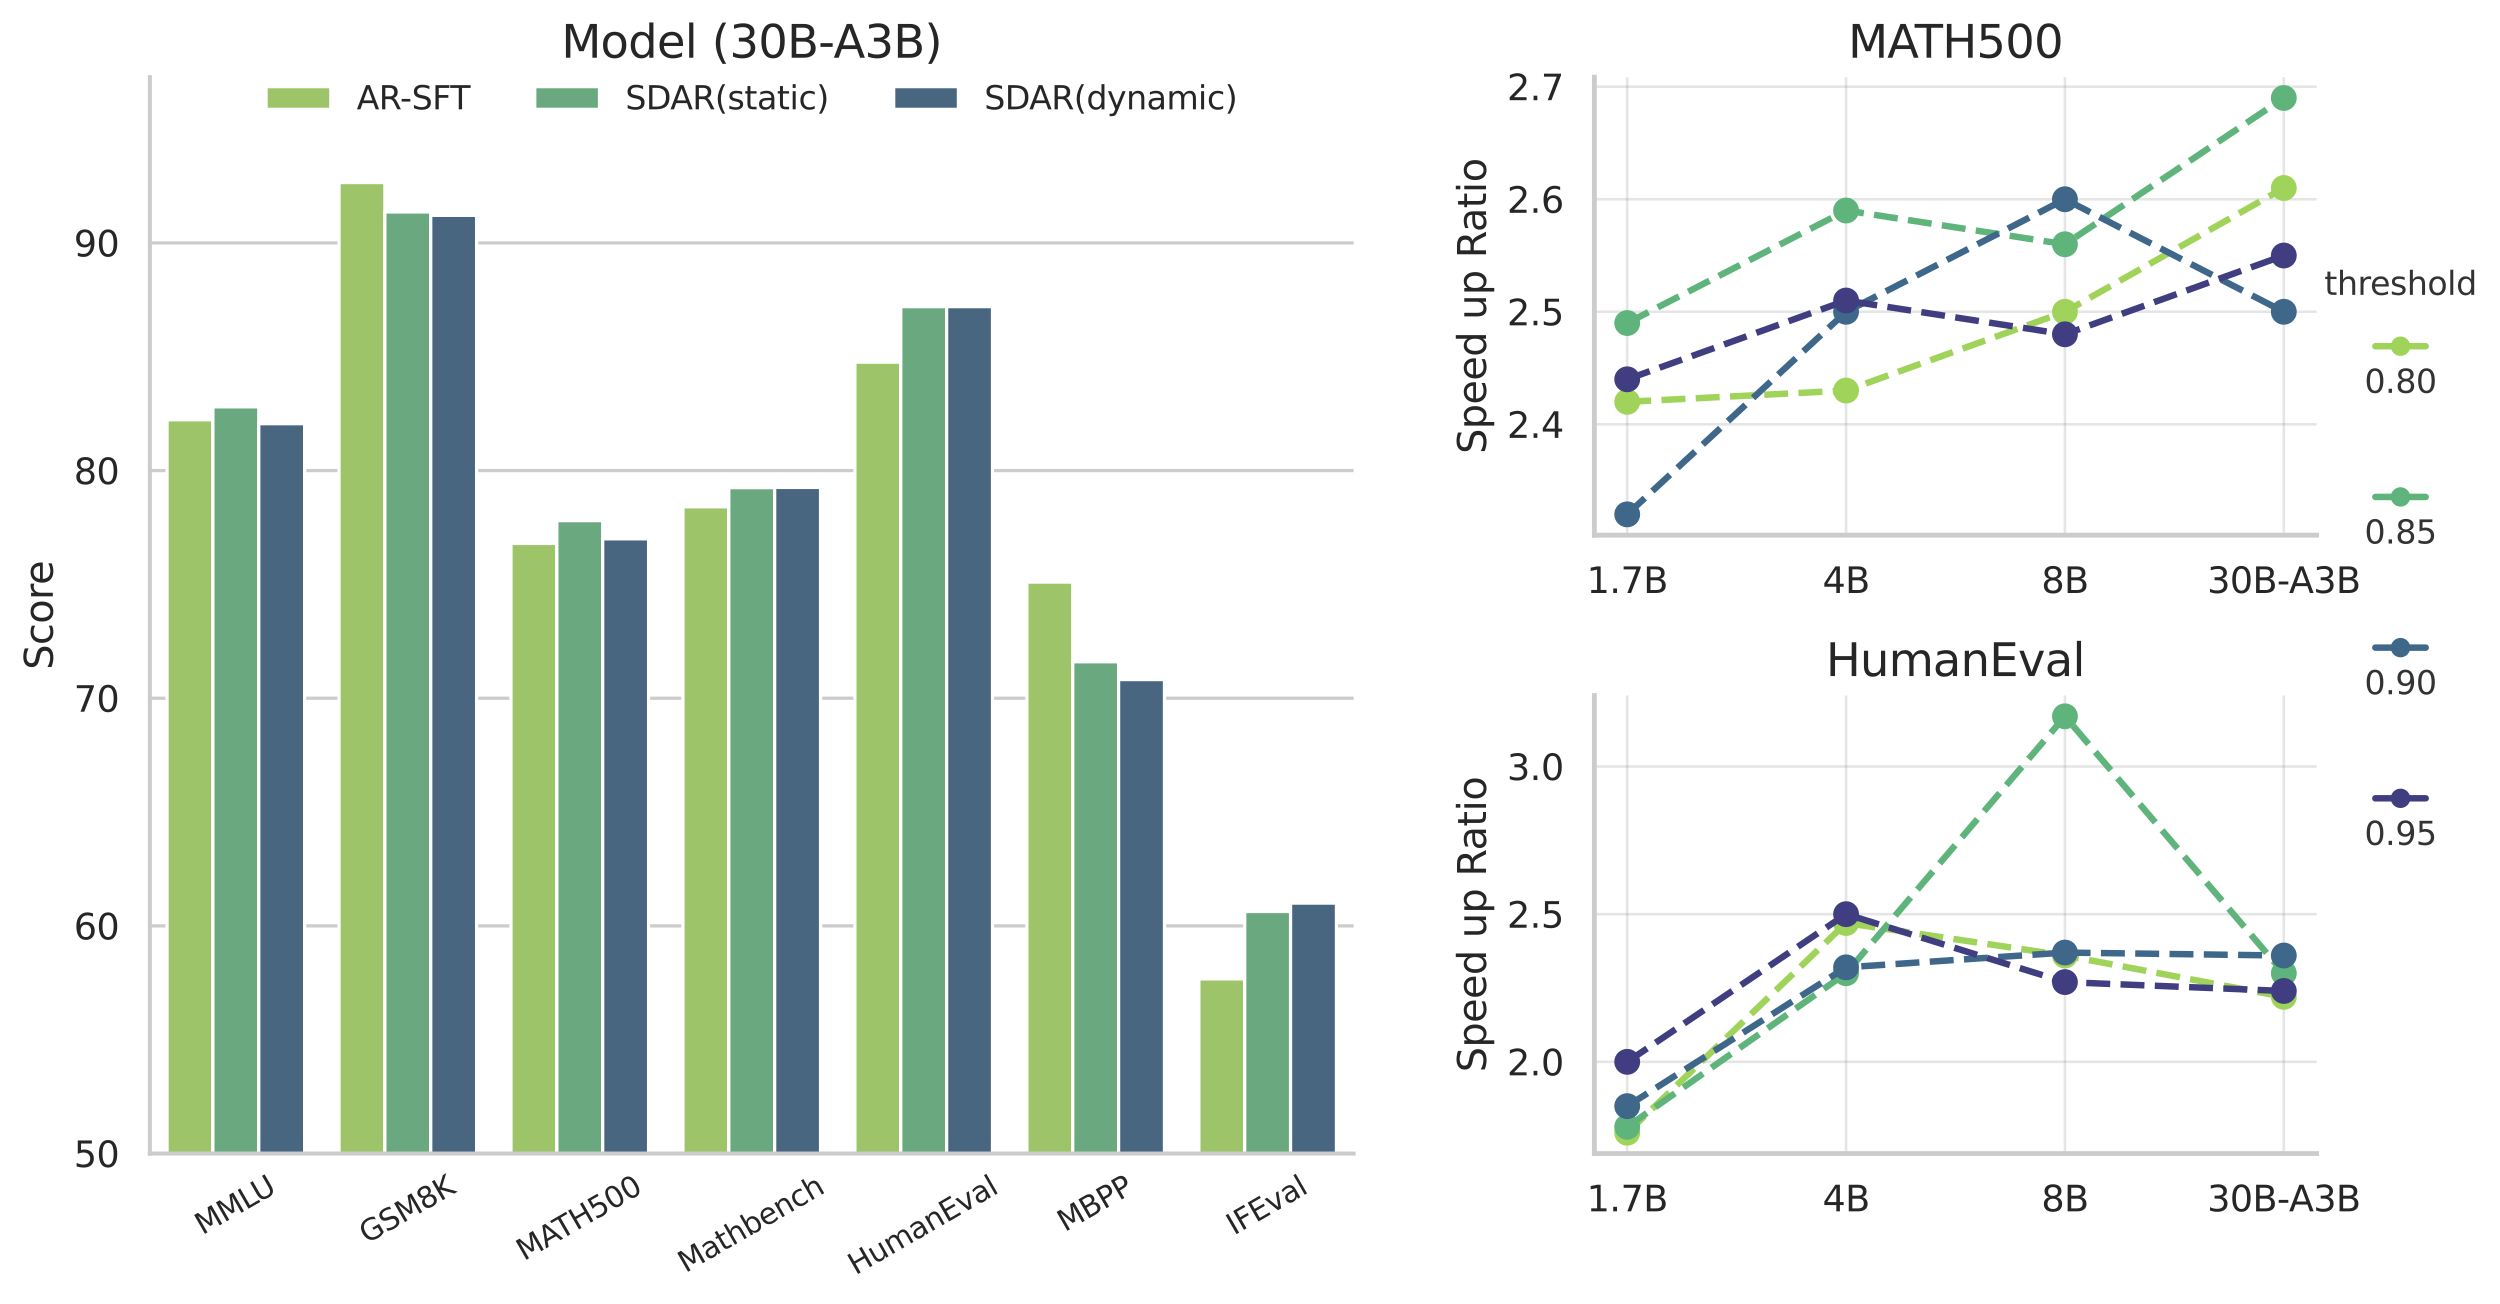 <?xml version="1.0" encoding="utf-8" standalone="no"?>
<!DOCTYPE svg PUBLIC "-//W3C//DTD SVG 1.1//EN"
  "http://www.w3.org/Graphics/SVG/1.1/DTD/svg11.dtd">
<svg xmlns:xlink="http://www.w3.org/1999/xlink" width="772.576pt" height="402.967pt" viewBox="0 0 772.576 402.967" xmlns="http://www.w3.org/2000/svg" version="1.1">
 <defs>
  <style type="text/css">*{stroke-linejoin: round; stroke-linecap: butt}</style>
 </defs>
 <g id="figure_1">
  <g id="patch_1">
   <path d="M 0 402.967 
L 772.576 402.967 
L 772.576 0 
L 0 0 
z
" style="fill: #ffffff"/>
  </g>
  <g id="axes_1">
   <g id="patch_2">
    <path d="M 46.311 356.478 
L 418.311 356.478 
L 418.311 23.838 
L 46.311 23.838 
z
" style="fill: #ffffff"/>
   </g>
   <g id="matplotlib.axis_1">
    <g id="xtick_1">
     <g id="text_1">
      <!-- MMLU -->
      <g style="fill: #262626" transform="translate(62.571 381.743) rotate(-30) scale(0.09 -0.09)">
       <defs>
        <path id="DejaVuSans-4d" d="M 628 4666 
L 1569 4666 
L 2759 1491 
L 3956 4666 
L 4897 4666 
L 4897 0 
L 4281 0 
L 4281 4097 
L 3078 897 
L 2444 897 
L 1241 4097 
L 1241 0 
L 628 0 
L 628 4666 
z
" transform="scale(0.016)"/>
        <path id="DejaVuSans-4c" d="M 628 4666 
L 1259 4666 
L 1259 531 
L 3531 531 
L 3531 0 
L 628 0 
L 628 4666 
z
" transform="scale(0.016)"/>
        <path id="DejaVuSans-55" d="M 556 4666 
L 1191 4666 
L 1191 1831 
Q 1191 1081 1462 751 
Q 1734 422 2344 422 
Q 2950 422 3222 751 
Q 3494 1081 3494 1831 
L 3494 4666 
L 4128 4666 
L 4128 1753 
Q 4128 841 3676 375 
Q 3225 -91 2344 -91 
Q 1459 -91 1007 375 
Q 556 841 556 1753 
L 556 4666 
z
" transform="scale(0.016)"/>
       </defs>
       <use xlink:href="#DejaVuSans-4d"/>
       <use xlink:href="#DejaVuSans-4d" transform="translate(86.279 0)"/>
       <use xlink:href="#DejaVuSans-4c" transform="translate(172.559 0)"/>
       <use xlink:href="#DejaVuSans-55" transform="translate(223.271 0)"/>
      </g>
     </g>
    </g>
    <g id="xtick_2">
     <g id="text_2">
      <!-- GSM8K -->
      <g style="fill: #262626" transform="translate(113.376 384.443) rotate(-30) scale(0.09 -0.09)">
       <defs>
        <path id="DejaVuSans-47" d="M 3809 666 
L 3809 1919 
L 2778 1919 
L 2778 2438 
L 4434 2438 
L 4434 434 
Q 4069 175 3628 42 
Q 3188 -91 2688 -91 
Q 1594 -91 976 548 
Q 359 1188 359 2328 
Q 359 3472 976 4111 
Q 1594 4750 2688 4750 
Q 3144 4750 3555 4637 
Q 3966 4525 4313 4306 
L 4313 3634 
Q 3963 3931 3569 4081 
Q 3175 4231 2741 4231 
Q 1884 4231 1454 3753 
Q 1025 3275 1025 2328 
Q 1025 1384 1454 906 
Q 1884 428 2741 428 
Q 3075 428 3337 486 
Q 3600 544 3809 666 
z
" transform="scale(0.016)"/>
        <path id="DejaVuSans-53" d="M 3425 4513 
L 3425 3897 
Q 3066 4069 2747 4153 
Q 2428 4238 2131 4238 
Q 1616 4238 1336 4038 
Q 1056 3838 1056 3469 
Q 1056 3159 1242 3001 
Q 1428 2844 1947 2747 
L 2328 2669 
Q 3034 2534 3370 2195 
Q 3706 1856 3706 1288 
Q 3706 609 3251 259 
Q 2797 -91 1919 -91 
Q 1588 -91 1214 -16 
Q 841 59 441 206 
L 441 856 
Q 825 641 1194 531 
Q 1563 422 1919 422 
Q 2459 422 2753 634 
Q 3047 847 3047 1241 
Q 3047 1584 2836 1778 
Q 2625 1972 2144 2069 
L 1759 2144 
Q 1053 2284 737 2584 
Q 422 2884 422 3419 
Q 422 4038 858 4394 
Q 1294 4750 2059 4750 
Q 2388 4750 2728 4690 
Q 3069 4631 3425 4513 
z
" transform="scale(0.016)"/>
        <path id="DejaVuSans-38" d="M 2034 2216 
Q 1584 2216 1326 1975 
Q 1069 1734 1069 1313 
Q 1069 891 1326 650 
Q 1584 409 2034 409 
Q 2484 409 2743 651 
Q 3003 894 3003 1313 
Q 3003 1734 2745 1975 
Q 2488 2216 2034 2216 
z
M 1403 2484 
Q 997 2584 770 2862 
Q 544 3141 544 3541 
Q 544 4100 942 4425 
Q 1341 4750 2034 4750 
Q 2731 4750 3128 4425 
Q 3525 4100 3525 3541 
Q 3525 3141 3298 2862 
Q 3072 2584 2669 2484 
Q 3125 2378 3379 2068 
Q 3634 1759 3634 1313 
Q 3634 634 3220 271 
Q 2806 -91 2034 -91 
Q 1263 -91 848 271 
Q 434 634 434 1313 
Q 434 1759 690 2068 
Q 947 2378 1403 2484 
z
M 1172 3481 
Q 1172 3119 1398 2916 
Q 1625 2713 2034 2713 
Q 2441 2713 2670 2916 
Q 2900 3119 2900 3481 
Q 2900 3844 2670 4047 
Q 2441 4250 2034 4250 
Q 1625 4250 1398 4047 
Q 1172 3844 1172 3481 
z
" transform="scale(0.016)"/>
        <path id="DejaVuSans-4b" d="M 628 4666 
L 1259 4666 
L 1259 2694 
L 3353 4666 
L 4166 4666 
L 1850 2491 
L 4331 0 
L 3500 0 
L 1259 2247 
L 1259 0 
L 628 0 
L 628 4666 
z
" transform="scale(0.016)"/>
       </defs>
       <use xlink:href="#DejaVuSans-47"/>
       <use xlink:href="#DejaVuSans-53" transform="translate(77.49 0)"/>
       <use xlink:href="#DejaVuSans-4d" transform="translate(140.967 0)"/>
       <use xlink:href="#DejaVuSans-38" transform="translate(227.246 0)"/>
       <use xlink:href="#DejaVuSans-4b" transform="translate(290.869 0)"/>
      </g>
     </g>
    </g>
    <g id="xtick_3">
     <g id="text_3">
      <!-- MATH500 -->
      <g style="fill: #262626" transform="translate(161.934 389.736) rotate(-30) scale(0.09 -0.09)">
       <defs>
        <path id="DejaVuSans-41" d="M 2188 4044 
L 1331 1722 
L 3047 1722 
L 2188 4044 
z
M 1831 4666 
L 2547 4666 
L 4325 0 
L 3669 0 
L 3244 1197 
L 1141 1197 
L 716 0 
L 50 0 
L 1831 4666 
z
" transform="scale(0.016)"/>
        <path id="DejaVuSans-54" d="M -19 4666 
L 3928 4666 
L 3928 4134 
L 2272 4134 
L 2272 0 
L 1638 0 
L 1638 4134 
L -19 4134 
L -19 4666 
z
" transform="scale(0.016)"/>
        <path id="DejaVuSans-48" d="M 628 4666 
L 1259 4666 
L 1259 2753 
L 3553 2753 
L 3553 4666 
L 4184 4666 
L 4184 0 
L 3553 0 
L 3553 2222 
L 1259 2222 
L 1259 0 
L 628 0 
L 628 4666 
z
" transform="scale(0.016)"/>
        <path id="DejaVuSans-35" d="M 691 4666 
L 3169 4666 
L 3169 4134 
L 1269 4134 
L 1269 2991 
Q 1406 3038 1543 3061 
Q 1681 3084 1819 3084 
Q 2600 3084 3056 2656 
Q 3513 2228 3513 1497 
Q 3513 744 3044 326 
Q 2575 -91 1722 -91 
Q 1428 -91 1123 -41 
Q 819 9 494 109 
L 494 744 
Q 775 591 1075 516 
Q 1375 441 1709 441 
Q 2250 441 2565 725 
Q 2881 1009 2881 1497 
Q 2881 1984 2565 2268 
Q 2250 2553 1709 2553 
Q 1456 2553 1204 2497 
Q 953 2441 691 2322 
L 691 4666 
z
" transform="scale(0.016)"/>
        <path id="DejaVuSans-30" d="M 2034 4250 
Q 1547 4250 1301 3770 
Q 1056 3291 1056 2328 
Q 1056 1369 1301 889 
Q 1547 409 2034 409 
Q 2525 409 2770 889 
Q 3016 1369 3016 2328 
Q 3016 3291 2770 3770 
Q 2525 4250 2034 4250 
z
M 2034 4750 
Q 2819 4750 3233 4129 
Q 3647 3509 3647 2328 
Q 3647 1150 3233 529 
Q 2819 -91 2034 -91 
Q 1250 -91 836 529 
Q 422 1150 422 2328 
Q 422 3509 836 4129 
Q 1250 4750 2034 4750 
z
" transform="scale(0.016)"/>
       </defs>
       <use xlink:href="#DejaVuSans-4d"/>
       <use xlink:href="#DejaVuSans-41" transform="translate(86.279 0)"/>
       <use xlink:href="#DejaVuSans-54" transform="translate(146.938 0)"/>
       <use xlink:href="#DejaVuSans-48" transform="translate(208.021 0)"/>
       <use xlink:href="#DejaVuSans-35" transform="translate(283.217 0)"/>
       <use xlink:href="#DejaVuSans-30" transform="translate(346.84 0)"/>
       <use xlink:href="#DejaVuSans-30" transform="translate(410.463 0)"/>
      </g>
     </g>
    </g>
    <g id="xtick_4">
     <g id="text_4">
      <!-- Mathbench -->
      <g style="fill: #262626" transform="translate(211.85 393.462) rotate(-30) scale(0.09 -0.09)">
       <defs>
        <path id="DejaVuSans-61" d="M 2194 1759 
Q 1497 1759 1228 1600 
Q 959 1441 959 1056 
Q 959 750 1161 570 
Q 1363 391 1709 391 
Q 2188 391 2477 730 
Q 2766 1069 2766 1631 
L 2766 1759 
L 2194 1759 
z
M 3341 1997 
L 3341 0 
L 2766 0 
L 2766 531 
Q 2569 213 2275 61 
Q 1981 -91 1556 -91 
Q 1019 -91 701 211 
Q 384 513 384 1019 
Q 384 1609 779 1909 
Q 1175 2209 1959 2209 
L 2766 2209 
L 2766 2266 
Q 2766 2663 2505 2880 
Q 2244 3097 1772 3097 
Q 1472 3097 1187 3025 
Q 903 2953 641 2809 
L 641 3341 
Q 956 3463 1253 3523 
Q 1550 3584 1831 3584 
Q 2591 3584 2966 3190 
Q 3341 2797 3341 1997 
z
" transform="scale(0.016)"/>
        <path id="DejaVuSans-74" d="M 1172 4494 
L 1172 3500 
L 2356 3500 
L 2356 3053 
L 1172 3053 
L 1172 1153 
Q 1172 725 1289 603 
Q 1406 481 1766 481 
L 2356 481 
L 2356 0 
L 1766 0 
Q 1100 0 847 248 
Q 594 497 594 1153 
L 594 3053 
L 172 3053 
L 172 3500 
L 594 3500 
L 594 4494 
L 1172 4494 
z
" transform="scale(0.016)"/>
        <path id="DejaVuSans-68" d="M 3513 2113 
L 3513 0 
L 2938 0 
L 2938 2094 
Q 2938 2591 2744 2837 
Q 2550 3084 2163 3084 
Q 1697 3084 1428 2787 
Q 1159 2491 1159 1978 
L 1159 0 
L 581 0 
L 581 4863 
L 1159 4863 
L 1159 2956 
Q 1366 3272 1645 3428 
Q 1925 3584 2291 3584 
Q 2894 3584 3203 3211 
Q 3513 2838 3513 2113 
z
" transform="scale(0.016)"/>
        <path id="DejaVuSans-62" d="M 3116 1747 
Q 3116 2381 2855 2742 
Q 2594 3103 2138 3103 
Q 1681 3103 1420 2742 
Q 1159 2381 1159 1747 
Q 1159 1113 1420 752 
Q 1681 391 2138 391 
Q 2594 391 2855 752 
Q 3116 1113 3116 1747 
z
M 1159 2969 
Q 1341 3281 1617 3432 
Q 1894 3584 2278 3584 
Q 2916 3584 3314 3078 
Q 3713 2572 3713 1747 
Q 3713 922 3314 415 
Q 2916 -91 2278 -91 
Q 1894 -91 1617 61 
Q 1341 213 1159 525 
L 1159 0 
L 581 0 
L 581 4863 
L 1159 4863 
L 1159 2969 
z
" transform="scale(0.016)"/>
        <path id="DejaVuSans-65" d="M 3597 1894 
L 3597 1613 
L 953 1613 
Q 991 1019 1311 708 
Q 1631 397 2203 397 
Q 2534 397 2845 478 
Q 3156 559 3463 722 
L 3463 178 
Q 3153 47 2828 -22 
Q 2503 -91 2169 -91 
Q 1331 -91 842 396 
Q 353 884 353 1716 
Q 353 2575 817 3079 
Q 1281 3584 2069 3584 
Q 2775 3584 3186 3129 
Q 3597 2675 3597 1894 
z
M 3022 2063 
Q 3016 2534 2758 2815 
Q 2500 3097 2075 3097 
Q 1594 3097 1305 2825 
Q 1016 2553 972 2059 
L 3022 2063 
z
" transform="scale(0.016)"/>
        <path id="DejaVuSans-6e" d="M 3513 2113 
L 3513 0 
L 2938 0 
L 2938 2094 
Q 2938 2591 2744 2837 
Q 2550 3084 2163 3084 
Q 1697 3084 1428 2787 
Q 1159 2491 1159 1978 
L 1159 0 
L 581 0 
L 581 3500 
L 1159 3500 
L 1159 2956 
Q 1366 3272 1645 3428 
Q 1925 3584 2291 3584 
Q 2894 3584 3203 3211 
Q 3513 2838 3513 2113 
z
" transform="scale(0.016)"/>
        <path id="DejaVuSans-63" d="M 3122 3366 
L 3122 2828 
Q 2878 2963 2633 3030 
Q 2388 3097 2138 3097 
Q 1578 3097 1268 2742 
Q 959 2388 959 1747 
Q 959 1106 1268 751 
Q 1578 397 2138 397 
Q 2388 397 2633 464 
Q 2878 531 3122 666 
L 3122 134 
Q 2881 22 2623 -34 
Q 2366 -91 2075 -91 
Q 1284 -91 818 406 
Q 353 903 353 1747 
Q 353 2603 823 3093 
Q 1294 3584 2113 3584 
Q 2378 3584 2631 3529 
Q 2884 3475 3122 3366 
z
" transform="scale(0.016)"/>
       </defs>
       <use xlink:href="#DejaVuSans-4d"/>
       <use xlink:href="#DejaVuSans-61" transform="translate(86.279 0)"/>
       <use xlink:href="#DejaVuSans-74" transform="translate(147.559 0)"/>
       <use xlink:href="#DejaVuSans-68" transform="translate(186.768 0)"/>
       <use xlink:href="#DejaVuSans-62" transform="translate(250.146 0)"/>
       <use xlink:href="#DejaVuSans-65" transform="translate(313.623 0)"/>
       <use xlink:href="#DejaVuSans-6e" transform="translate(375.146 0)"/>
       <use xlink:href="#DejaVuSans-63" transform="translate(438.525 0)"/>
       <use xlink:href="#DejaVuSans-68" transform="translate(493.506 0)"/>
      </g>
     </g>
    </g>
    <g id="xtick_5">
     <g id="text_5">
      <!-- HumanEval -->
      <g style="fill: #262626" transform="translate(264.401 394.146) rotate(-30) scale(0.09 -0.09)">
       <defs>
        <path id="DejaVuSans-75" d="M 544 1381 
L 544 3500 
L 1119 3500 
L 1119 1403 
Q 1119 906 1312 657 
Q 1506 409 1894 409 
Q 2359 409 2629 706 
Q 2900 1003 2900 1516 
L 2900 3500 
L 3475 3500 
L 3475 0 
L 2900 0 
L 2900 538 
Q 2691 219 2414 64 
Q 2138 -91 1772 -91 
Q 1169 -91 856 284 
Q 544 659 544 1381 
z
M 1991 3584 
L 1991 3584 
z
" transform="scale(0.016)"/>
        <path id="DejaVuSans-6d" d="M 3328 2828 
Q 3544 3216 3844 3400 
Q 4144 3584 4550 3584 
Q 5097 3584 5394 3201 
Q 5691 2819 5691 2113 
L 5691 0 
L 5113 0 
L 5113 2094 
Q 5113 2597 4934 2840 
Q 4756 3084 4391 3084 
Q 3944 3084 3684 2787 
Q 3425 2491 3425 1978 
L 3425 0 
L 2847 0 
L 2847 2094 
Q 2847 2600 2669 2842 
Q 2491 3084 2119 3084 
Q 1678 3084 1418 2786 
Q 1159 2488 1159 1978 
L 1159 0 
L 581 0 
L 581 3500 
L 1159 3500 
L 1159 2956 
Q 1356 3278 1631 3431 
Q 1906 3584 2284 3584 
Q 2666 3584 2933 3390 
Q 3200 3197 3328 2828 
z
" transform="scale(0.016)"/>
        <path id="DejaVuSans-45" d="M 628 4666 
L 3578 4666 
L 3578 4134 
L 1259 4134 
L 1259 2753 
L 3481 2753 
L 3481 2222 
L 1259 2222 
L 1259 531 
L 3634 531 
L 3634 0 
L 628 0 
L 628 4666 
z
" transform="scale(0.016)"/>
        <path id="DejaVuSans-76" d="M 191 3500 
L 800 3500 
L 1894 563 
L 2988 3500 
L 3597 3500 
L 2284 0 
L 1503 0 
L 191 3500 
z
" transform="scale(0.016)"/>
        <path id="DejaVuSans-6c" d="M 603 4863 
L 1178 4863 
L 1178 0 
L 603 0 
L 603 4863 
z
" transform="scale(0.016)"/>
       </defs>
       <use xlink:href="#DejaVuSans-48"/>
       <use xlink:href="#DejaVuSans-75" transform="translate(75.195 0)"/>
       <use xlink:href="#DejaVuSans-6d" transform="translate(138.574 0)"/>
       <use xlink:href="#DejaVuSans-61" transform="translate(235.986 0)"/>
       <use xlink:href="#DejaVuSans-6e" transform="translate(297.266 0)"/>
       <use xlink:href="#DejaVuSans-45" transform="translate(360.645 0)"/>
       <use xlink:href="#DejaVuSans-76" transform="translate(423.828 0)"/>
       <use xlink:href="#DejaVuSans-61" transform="translate(483.008 0)"/>
       <use xlink:href="#DejaVuSans-6c" transform="translate(544.287 0)"/>
      </g>
     </g>
    </g>
    <g id="xtick_6">
     <g id="text_6">
      <!-- MBPP -->
      <g style="fill: #262626" transform="translate(329.103 380.799) rotate(-30) scale(0.09 -0.09)">
       <defs>
        <path id="DejaVuSans-42" d="M 1259 2228 
L 1259 519 
L 2272 519 
Q 2781 519 3026 730 
Q 3272 941 3272 1375 
Q 3272 1813 3026 2020 
Q 2781 2228 2272 2228 
L 1259 2228 
z
M 1259 4147 
L 1259 2741 
L 2194 2741 
Q 2656 2741 2882 2914 
Q 3109 3088 3109 3444 
Q 3109 3797 2882 3972 
Q 2656 4147 2194 4147 
L 1259 4147 
z
M 628 4666 
L 2241 4666 
Q 2963 4666 3353 4366 
Q 3744 4066 3744 3513 
Q 3744 3084 3544 2831 
Q 3344 2578 2956 2516 
Q 3422 2416 3680 2098 
Q 3938 1781 3938 1306 
Q 3938 681 3513 340 
Q 3088 0 2303 0 
L 628 0 
L 628 4666 
z
" transform="scale(0.016)"/>
        <path id="DejaVuSans-50" d="M 1259 4147 
L 1259 2394 
L 2053 2394 
Q 2494 2394 2734 2622 
Q 2975 2850 2975 3272 
Q 2975 3691 2734 3919 
Q 2494 4147 2053 4147 
L 1259 4147 
z
M 628 4666 
L 2053 4666 
Q 2838 4666 3239 4311 
Q 3641 3956 3641 3272 
Q 3641 2581 3239 2228 
Q 2838 1875 2053 1875 
L 1259 1875 
L 1259 0 
L 628 0 
L 628 4666 
z
" transform="scale(0.016)"/>
       </defs>
       <use xlink:href="#DejaVuSans-4d"/>
       <use xlink:href="#DejaVuSans-42" transform="translate(86.279 0)"/>
       <use xlink:href="#DejaVuSans-50" transform="translate(154.883 0)"/>
       <use xlink:href="#DejaVuSans-50" transform="translate(215.186 0)"/>
      </g>
     </g>
    </g>
    <g id="xtick_7">
     <g id="text_7">
      <!-- IFEval -->
      <g style="fill: #262626" transform="translate(381.35 381.833) rotate(-30) scale(0.09 -0.09)">
       <defs>
        <path id="DejaVuSans-49" d="M 628 4666 
L 1259 4666 
L 1259 0 
L 628 0 
L 628 4666 
z
" transform="scale(0.016)"/>
        <path id="DejaVuSans-46" d="M 628 4666 
L 3309 4666 
L 3309 4134 
L 1259 4134 
L 1259 2759 
L 3109 2759 
L 3109 2228 
L 1259 2228 
L 1259 0 
L 628 0 
L 628 4666 
z
" transform="scale(0.016)"/>
       </defs>
       <use xlink:href="#DejaVuSans-49"/>
       <use xlink:href="#DejaVuSans-46" transform="translate(29.492 0)"/>
       <use xlink:href="#DejaVuSans-45" transform="translate(87.012 0)"/>
       <use xlink:href="#DejaVuSans-76" transform="translate(150.195 0)"/>
       <use xlink:href="#DejaVuSans-61" transform="translate(209.375 0)"/>
       <use xlink:href="#DejaVuSans-6c" transform="translate(270.654 0)"/>
      </g>
     </g>
    </g>
   </g>
   <g id="matplotlib.axis_2">
    <g id="ytick_1">
     <g id="line2d_1">
      <path d="M 46.311 356.478 
L 418.311 356.478 
" clip-path="url(#pc467dacd7a)" style="fill: none; stroke: #cccccc; stroke-linecap: round"/>
     </g>
     <g id="text_8">
      <!-- 50 -->
      <g style="fill: #262626" transform="translate(22.814 360.657) scale(0.11 -0.11)">
       <use xlink:href="#DejaVuSans-35"/>
       <use xlink:href="#DejaVuSans-30" transform="translate(63.623 0)"/>
      </g>
     </g>
    </g>
    <g id="ytick_2">
     <g id="line2d_2">
      <path d="M 46.311 286.126 
L 418.311 286.126 
" clip-path="url(#pc467dacd7a)" style="fill: none; stroke: #cccccc; stroke-linecap: round"/>
     </g>
     <g id="text_9">
      <!-- 60 -->
      <g style="fill: #262626" transform="translate(22.814 290.305) scale(0.11 -0.11)">
       <defs>
        <path id="DejaVuSans-36" d="M 2113 2584 
Q 1688 2584 1439 2293 
Q 1191 2003 1191 1497 
Q 1191 994 1439 701 
Q 1688 409 2113 409 
Q 2538 409 2786 701 
Q 3034 994 3034 1497 
Q 3034 2003 2786 2293 
Q 2538 2584 2113 2584 
z
M 3366 4563 
L 3366 3988 
Q 3128 4100 2886 4159 
Q 2644 4219 2406 4219 
Q 1781 4219 1451 3797 
Q 1122 3375 1075 2522 
Q 1259 2794 1537 2939 
Q 1816 3084 2150 3084 
Q 2853 3084 3261 2657 
Q 3669 2231 3669 1497 
Q 3669 778 3244 343 
Q 2819 -91 2113 -91 
Q 1303 -91 875 529 
Q 447 1150 447 2328 
Q 447 3434 972 4092 
Q 1497 4750 2381 4750 
Q 2619 4750 2861 4703 
Q 3103 4656 3366 4563 
z
" transform="scale(0.016)"/>
       </defs>
       <use xlink:href="#DejaVuSans-36"/>
       <use xlink:href="#DejaVuSans-30" transform="translate(63.623 0)"/>
      </g>
     </g>
    </g>
    <g id="ytick_3">
     <g id="line2d_3">
      <path d="M 46.311 215.775 
L 418.311 215.775 
" clip-path="url(#pc467dacd7a)" style="fill: none; stroke: #cccccc; stroke-linecap: round"/>
     </g>
     <g id="text_10">
      <!-- 70 -->
      <g style="fill: #262626" transform="translate(22.814 219.954) scale(0.11 -0.11)">
       <defs>
        <path id="DejaVuSans-37" d="M 525 4666 
L 3525 4666 
L 3525 4397 
L 1831 0 
L 1172 0 
L 2766 4134 
L 525 4134 
L 525 4666 
z
" transform="scale(0.016)"/>
       </defs>
       <use xlink:href="#DejaVuSans-37"/>
       <use xlink:href="#DejaVuSans-30" transform="translate(63.623 0)"/>
      </g>
     </g>
    </g>
    <g id="ytick_4">
     <g id="line2d_4">
      <path d="M 46.311 145.423 
L 418.311 145.423 
" clip-path="url(#pc467dacd7a)" style="fill: none; stroke: #cccccc; stroke-linecap: round"/>
     </g>
     <g id="text_11">
      <!-- 80 -->
      <g style="fill: #262626" transform="translate(22.814 149.602) scale(0.11 -0.11)">
       <use xlink:href="#DejaVuSans-38"/>
       <use xlink:href="#DejaVuSans-30" transform="translate(63.623 0)"/>
      </g>
     </g>
    </g>
    <g id="ytick_5">
     <g id="line2d_5">
      <path d="M 46.311 75.071 
L 418.311 75.071 
" clip-path="url(#pc467dacd7a)" style="fill: none; stroke: #cccccc; stroke-linecap: round"/>
     </g>
     <g id="text_12">
      <!-- 90 -->
      <g style="fill: #262626" transform="translate(22.814 79.251) scale(0.11 -0.11)">
       <defs>
        <path id="DejaVuSans-39" d="M 703 97 
L 703 672 
Q 941 559 1184 500 
Q 1428 441 1663 441 
Q 2288 441 2617 861 
Q 2947 1281 2994 2138 
Q 2813 1869 2534 1725 
Q 2256 1581 1919 1581 
Q 1219 1581 811 2004 
Q 403 2428 403 3163 
Q 403 3881 828 4315 
Q 1253 4750 1959 4750 
Q 2769 4750 3195 4129 
Q 3622 3509 3622 2328 
Q 3622 1225 3098 567 
Q 2575 -91 1691 -91 
Q 1453 -91 1209 -44 
Q 966 3 703 97 
z
M 1959 2075 
Q 2384 2075 2632 2365 
Q 2881 2656 2881 3163 
Q 2881 3666 2632 3958 
Q 2384 4250 1959 4250 
Q 1534 4250 1286 3958 
Q 1038 3666 1038 3163 
Q 1038 2656 1286 2365 
Q 1534 2075 1959 2075 
z
" transform="scale(0.016)"/>
       </defs>
       <use xlink:href="#DejaVuSans-39"/>
       <use xlink:href="#DejaVuSans-30" transform="translate(63.623 0)"/>
      </g>
     </g>
    </g>
    <g id="text_13">
     <!-- Score -->
     <g style="fill: #262626" transform="translate(16.318 206.961) rotate(-90) scale(0.12 -0.12)">
      <defs>
       <path id="DejaVuSans-6f" d="M 1959 3097 
Q 1497 3097 1228 2736 
Q 959 2375 959 1747 
Q 959 1119 1226 758 
Q 1494 397 1959 397 
Q 2419 397 2687 759 
Q 2956 1122 2956 1747 
Q 2956 2369 2687 2733 
Q 2419 3097 1959 3097 
z
M 1959 3584 
Q 2709 3584 3137 3096 
Q 3566 2609 3566 1747 
Q 3566 888 3137 398 
Q 2709 -91 1959 -91 
Q 1206 -91 779 398 
Q 353 888 353 1747 
Q 353 2609 779 3096 
Q 1206 3584 1959 3584 
z
" transform="scale(0.016)"/>
       <path id="DejaVuSans-72" d="M 2631 2963 
Q 2534 3019 2420 3045 
Q 2306 3072 2169 3072 
Q 1681 3072 1420 2755 
Q 1159 2438 1159 1844 
L 1159 0 
L 581 0 
L 581 3500 
L 1159 3500 
L 1159 2956 
Q 1341 3275 1631 3429 
Q 1922 3584 2338 3584 
Q 2397 3584 2469 3576 
Q 2541 3569 2628 3553 
L 2631 2963 
z
" transform="scale(0.016)"/>
      </defs>
      <use xlink:href="#DejaVuSans-53"/>
      <use xlink:href="#DejaVuSans-63" transform="translate(63.477 0)"/>
      <use xlink:href="#DejaVuSans-6f" transform="translate(118.457 0)"/>
      <use xlink:href="#DejaVuSans-72" transform="translate(179.639 0)"/>
      <use xlink:href="#DejaVuSans-65" transform="translate(218.502 0)"/>
     </g>
    </g>
   </g>
   <g id="patch_3">
    <path d="M 51.626 708.236 
L 65.797 708.236 
L 65.797 129.735 
L 51.626 129.735 
z
" clip-path="url(#pc467dacd7a)" style="fill: #9ec469; stroke: #ffffff; stroke-linejoin: miter"/>
   </g>
   <g id="patch_4">
    <path d="M 104.768 708.236 
L 118.94 708.236 
L 118.94 56.428 
L 104.768 56.428 
z
" clip-path="url(#pc467dacd7a)" style="fill: #9ec469; stroke: #ffffff; stroke-linejoin: miter"/>
   </g>
   <g id="patch_5">
    <path d="M 157.911 708.236 
L 172.083 708.236 
L 172.083 167.935 
L 157.911 167.935 
z
" clip-path="url(#pc467dacd7a)" style="fill: #9ec469; stroke: #ffffff; stroke-linejoin: miter"/>
   </g>
   <g id="patch_6">
    <path d="M 211.054 708.236 
L 225.226 708.236 
L 225.226 156.609 
L 211.054 156.609 
z
" clip-path="url(#pc467dacd7a)" style="fill: #9ec469; stroke: #ffffff; stroke-linejoin: miter"/>
   </g>
   <g id="patch_7">
    <path d="M 264.197 708.236 
L 278.368 708.236 
L 278.368 111.936 
L 264.197 111.936 
z
" clip-path="url(#pc467dacd7a)" style="fill: #9ec469; stroke: #ffffff; stroke-linejoin: miter"/>
   </g>
   <g id="patch_8">
    <path d="M 317.34 708.236 
L 331.511 708.236 
L 331.511 179.895 
L 317.34 179.895 
z
" clip-path="url(#pc467dacd7a)" style="fill: #9ec469; stroke: #ffffff; stroke-linejoin: miter"/>
   </g>
   <g id="patch_9">
    <path d="M 370.483 708.236 
L 384.654 708.236 
L 384.654 302.518 
L 370.483 302.518 
z
" clip-path="url(#pc467dacd7a)" style="fill: #9ec469; stroke: #ffffff; stroke-linejoin: miter"/>
   </g>
   <g id="patch_10">
    <path d="M 65.797 708.236 
L 79.968 708.236 
L 79.968 125.725 
L 65.797 125.725 
z
" clip-path="url(#pc467dacd7a)" style="fill: #6aa97f; stroke: #ffffff; stroke-linejoin: miter"/>
   </g>
   <g id="patch_11">
    <path d="M 118.94 708.236 
L 133.111 708.236 
L 133.111 65.504 
L 118.94 65.504 
z
" clip-path="url(#pc467dacd7a)" style="fill: #6aa97f; stroke: #ffffff; stroke-linejoin: miter"/>
   </g>
   <g id="patch_12">
    <path d="M 172.083 708.236 
L 186.254 708.236 
L 186.254 160.9 
L 172.083 160.9 
z
" clip-path="url(#pc467dacd7a)" style="fill: #6aa97f; stroke: #ffffff; stroke-linejoin: miter"/>
   </g>
   <g id="patch_13">
    <path d="M 225.226 708.236 
L 239.397 708.236 
L 239.397 150.699 
L 225.226 150.699 
z
" clip-path="url(#pc467dacd7a)" style="fill: #6aa97f; stroke: #ffffff; stroke-linejoin: miter"/>
   </g>
   <g id="patch_14">
    <path d="M 278.368 708.236 
L 292.54 708.236 
L 292.54 94.77 
L 278.368 94.77 
z
" clip-path="url(#pc467dacd7a)" style="fill: #6aa97f; stroke: #ffffff; stroke-linejoin: miter"/>
   </g>
   <g id="patch_15">
    <path d="M 331.511 708.236 
L 345.683 708.236 
L 345.683 204.518 
L 331.511 204.518 
z
" clip-path="url(#pc467dacd7a)" style="fill: #6aa97f; stroke: #ffffff; stroke-linejoin: miter"/>
   </g>
   <g id="patch_16">
    <path d="M 384.654 708.236 
L 398.826 708.236 
L 398.826 281.694 
L 384.654 281.694 
z
" clip-path="url(#pc467dacd7a)" style="fill: #6aa97f; stroke: #ffffff; stroke-linejoin: miter"/>
   </g>
   <g id="patch_17">
    <path d="M 79.968 708.236 
L 94.14 708.236 
L 94.14 130.931 
L 79.968 130.931 
z
" clip-path="url(#pc467dacd7a)" style="fill: #486680; stroke: #ffffff; stroke-linejoin: miter"/>
   </g>
   <g id="patch_18">
    <path d="M 133.111 708.236 
L 147.283 708.236 
L 147.283 66.559 
L 133.111 66.559 
z
" clip-path="url(#pc467dacd7a)" style="fill: #486680; stroke: #ffffff; stroke-linejoin: miter"/>
   </g>
   <g id="patch_19">
    <path d="M 186.254 708.236 
L 200.426 708.236 
L 200.426 166.528 
L 186.254 166.528 
z
" clip-path="url(#pc467dacd7a)" style="fill: #486680; stroke: #ffffff; stroke-linejoin: miter"/>
   </g>
   <g id="patch_20">
    <path d="M 239.397 708.236 
L 253.568 708.236 
L 253.568 150.629 
L 239.397 150.629 
z
" clip-path="url(#pc467dacd7a)" style="fill: #486680; stroke: #ffffff; stroke-linejoin: miter"/>
   </g>
   <g id="patch_21">
    <path d="M 292.54 708.236 
L 306.711 708.236 
L 306.711 94.77 
L 292.54 94.77 
z
" clip-path="url(#pc467dacd7a)" style="fill: #486680; stroke: #ffffff; stroke-linejoin: miter"/>
   </g>
   <g id="patch_22">
    <path d="M 345.683 708.236 
L 359.854 708.236 
L 359.854 210.006 
L 345.683 210.006 
z
" clip-path="url(#pc467dacd7a)" style="fill: #486680; stroke: #ffffff; stroke-linejoin: miter"/>
   </g>
   <g id="patch_23">
    <path d="M 398.826 708.236 
L 412.997 708.236 
L 412.997 279.091 
L 398.826 279.091 
z
" clip-path="url(#pc467dacd7a)" style="fill: #486680; stroke: #ffffff; stroke-linejoin: miter"/>
   </g>
   <g id="patch_24">
    <path d="M 72.883 708.236 
L 72.883 708.236 
L 72.883 708.236 
L 72.883 708.236 
z
" clip-path="url(#pc467dacd7a)" style="fill: #9ec469; stroke: #ffffff; stroke-linejoin: miter"/>
   </g>
   <g id="patch_25">
    <path d="M 72.883 708.236 
L 72.883 708.236 
L 72.883 708.236 
L 72.883 708.236 
z
" clip-path="url(#pc467dacd7a)" style="fill: #6aa97f; stroke: #ffffff; stroke-linejoin: miter"/>
   </g>
   <g id="patch_26">
    <path d="M 72.883 708.236 
L 72.883 708.236 
L 72.883 708.236 
L 72.883 708.236 
z
" clip-path="url(#pc467dacd7a)" style="fill: #486680; stroke: #ffffff; stroke-linejoin: miter"/>
   </g>
   <g id="patch_27">
    <path d="M 46.311 356.478 
L 46.311 23.838 
" style="fill: none; stroke: #cccccc; stroke-width: 1.25; stroke-linejoin: miter; stroke-linecap: square"/>
   </g>
   <g id="patch_28">
    <path d="M 46.311 356.478 
L 418.311 356.478 
" style="fill: none; stroke: #cccccc; stroke-width: 1.25; stroke-linejoin: miter; stroke-linecap: square"/>
   </g>
   <g id="text_14">
    <!-- Model (30B-A3B) -->
    <g style="fill: #262626" transform="translate(173.483 17.838) scale(0.14 -0.14)">
     <defs>
      <path id="DejaVuSans-64" d="M 2906 2969 
L 2906 4863 
L 3481 4863 
L 3481 0 
L 2906 0 
L 2906 525 
Q 2725 213 2448 61 
Q 2172 -91 1784 -91 
Q 1150 -91 751 415 
Q 353 922 353 1747 
Q 353 2572 751 3078 
Q 1150 3584 1784 3584 
Q 2172 3584 2448 3432 
Q 2725 3281 2906 2969 
z
M 947 1747 
Q 947 1113 1208 752 
Q 1469 391 1925 391 
Q 2381 391 2643 752 
Q 2906 1113 2906 1747 
Q 2906 2381 2643 2742 
Q 2381 3103 1925 3103 
Q 1469 3103 1208 2742 
Q 947 2381 947 1747 
z
" transform="scale(0.016)"/>
      <path id="DejaVuSans-20" transform="scale(0.016)"/>
      <path id="DejaVuSans-28" d="M 1984 4856 
Q 1566 4138 1362 3434 
Q 1159 2731 1159 2009 
Q 1159 1288 1364 580 
Q 1569 -128 1984 -844 
L 1484 -844 
Q 1016 -109 783 600 
Q 550 1309 550 2009 
Q 550 2706 781 3412 
Q 1013 4119 1484 4856 
L 1984 4856 
z
" transform="scale(0.016)"/>
      <path id="DejaVuSans-33" d="M 2597 2516 
Q 3050 2419 3304 2112 
Q 3559 1806 3559 1356 
Q 3559 666 3084 287 
Q 2609 -91 1734 -91 
Q 1441 -91 1130 -33 
Q 819 25 488 141 
L 488 750 
Q 750 597 1062 519 
Q 1375 441 1716 441 
Q 2309 441 2620 675 
Q 2931 909 2931 1356 
Q 2931 1769 2642 2001 
Q 2353 2234 1838 2234 
L 1294 2234 
L 1294 2753 
L 1863 2753 
Q 2328 2753 2575 2939 
Q 2822 3125 2822 3475 
Q 2822 3834 2567 4026 
Q 2313 4219 1838 4219 
Q 1578 4219 1281 4162 
Q 984 4106 628 3988 
L 628 4550 
Q 988 4650 1302 4700 
Q 1616 4750 1894 4750 
Q 2613 4750 3031 4423 
Q 3450 4097 3450 3541 
Q 3450 3153 3228 2886 
Q 3006 2619 2597 2516 
z
" transform="scale(0.016)"/>
      <path id="DejaVuSans-2d" d="M 313 2009 
L 1997 2009 
L 1997 1497 
L 313 1497 
L 313 2009 
z
" transform="scale(0.016)"/>
      <path id="DejaVuSans-29" d="M 513 4856 
L 1013 4856 
Q 1481 4119 1714 3412 
Q 1947 2706 1947 2009 
Q 1947 1309 1714 600 
Q 1481 -109 1013 -844 
L 513 -844 
Q 928 -128 1133 580 
Q 1338 1288 1338 2009 
Q 1338 2731 1133 3434 
Q 928 4138 513 4856 
z
" transform="scale(0.016)"/>
     </defs>
     <use xlink:href="#DejaVuSans-4d"/>
     <use xlink:href="#DejaVuSans-6f" transform="translate(86.279 0)"/>
     <use xlink:href="#DejaVuSans-64" transform="translate(147.461 0)"/>
     <use xlink:href="#DejaVuSans-65" transform="translate(210.938 0)"/>
     <use xlink:href="#DejaVuSans-6c" transform="translate(272.461 0)"/>
     <use xlink:href="#DejaVuSans-20" transform="translate(300.244 0)"/>
     <use xlink:href="#DejaVuSans-28" transform="translate(332.031 0)"/>
     <use xlink:href="#DejaVuSans-33" transform="translate(371.045 0)"/>
     <use xlink:href="#DejaVuSans-30" transform="translate(434.668 0)"/>
     <use xlink:href="#DejaVuSans-42" transform="translate(498.291 0)"/>
     <use xlink:href="#DejaVuSans-2d" transform="translate(566.895 0)"/>
     <use xlink:href="#DejaVuSans-41" transform="translate(600.729 0)"/>
     <use xlink:href="#DejaVuSans-33" transform="translate(669.137 0)"/>
     <use xlink:href="#DejaVuSans-42" transform="translate(732.76 0)"/>
     <use xlink:href="#DejaVuSans-29" transform="translate(801.363 0)"/>
    </g>
   </g>
   <g id="legend_1">
    <g id="patch_29">
     <path d="M 82.228 33.783 
L 102.228 33.783 
L 102.228 26.783 
L 82.228 26.783 
z
" style="fill: #9ec469; stroke: #ffffff; stroke-linejoin: miter"/>
    </g>
    <g id="text_15">
     <!-- AR-SFT -->
     <g style="fill: #262626" transform="translate(110.228 33.783) scale(0.1 -0.1)">
      <defs>
       <path id="DejaVuSans-52" d="M 2841 2188 
Q 3044 2119 3236 1894 
Q 3428 1669 3622 1275 
L 4263 0 
L 3584 0 
L 2988 1197 
Q 2756 1666 2539 1819 
Q 2322 1972 1947 1972 
L 1259 1972 
L 1259 0 
L 628 0 
L 628 4666 
L 2053 4666 
Q 2853 4666 3247 4331 
Q 3641 3997 3641 3322 
Q 3641 2881 3436 2590 
Q 3231 2300 2841 2188 
z
M 1259 4147 
L 1259 2491 
L 2053 2491 
Q 2509 2491 2742 2702 
Q 2975 2913 2975 3322 
Q 2975 3731 2742 3939 
Q 2509 4147 2053 4147 
L 1259 4147 
z
" transform="scale(0.016)"/>
      </defs>
      <use xlink:href="#DejaVuSans-41"/>
      <use xlink:href="#DejaVuSans-52" transform="translate(68.408 0)"/>
      <use xlink:href="#DejaVuSans-2d" transform="translate(133.891 0)"/>
      <use xlink:href="#DejaVuSans-53" transform="translate(169.975 0)"/>
      <use xlink:href="#DejaVuSans-46" transform="translate(233.451 0)"/>
      <use xlink:href="#DejaVuSans-54" transform="translate(289.221 0)"/>
     </g>
    </g>
    <g id="patch_30">
     <path d="M 165.258 33.783 
L 185.258 33.783 
L 185.258 26.783 
L 165.258 26.783 
z
" style="fill: #6aa97f; stroke: #ffffff; stroke-linejoin: miter"/>
    </g>
    <g id="text_16">
     <!-- SDAR(static) -->
     <g style="fill: #262626" transform="translate(193.258 33.783) scale(0.1 -0.1)">
      <defs>
       <path id="DejaVuSans-44" d="M 1259 4147 
L 1259 519 
L 2022 519 
Q 2988 519 3436 956 
Q 3884 1394 3884 2338 
Q 3884 3275 3436 3711 
Q 2988 4147 2022 4147 
L 1259 4147 
z
M 628 4666 
L 1925 4666 
Q 3281 4666 3915 4102 
Q 4550 3538 4550 2338 
Q 4550 1131 3912 565 
Q 3275 0 1925 0 
L 628 0 
L 628 4666 
z
" transform="scale(0.016)"/>
       <path id="DejaVuSans-73" d="M 2834 3397 
L 2834 2853 
Q 2591 2978 2328 3040 
Q 2066 3103 1784 3103 
Q 1356 3103 1142 2972 
Q 928 2841 928 2578 
Q 928 2378 1081 2264 
Q 1234 2150 1697 2047 
L 1894 2003 
Q 2506 1872 2764 1633 
Q 3022 1394 3022 966 
Q 3022 478 2636 193 
Q 2250 -91 1575 -91 
Q 1294 -91 989 -36 
Q 684 19 347 128 
L 347 722 
Q 666 556 975 473 
Q 1284 391 1588 391 
Q 1994 391 2212 530 
Q 2431 669 2431 922 
Q 2431 1156 2273 1281 
Q 2116 1406 1581 1522 
L 1381 1569 
Q 847 1681 609 1914 
Q 372 2147 372 2553 
Q 372 3047 722 3315 
Q 1072 3584 1716 3584 
Q 2034 3584 2315 3537 
Q 2597 3491 2834 3397 
z
" transform="scale(0.016)"/>
       <path id="DejaVuSans-69" d="M 603 3500 
L 1178 3500 
L 1178 0 
L 603 0 
L 603 3500 
z
M 603 4863 
L 1178 4863 
L 1178 4134 
L 603 4134 
L 603 4863 
z
" transform="scale(0.016)"/>
      </defs>
      <use xlink:href="#DejaVuSans-53"/>
      <use xlink:href="#DejaVuSans-44" transform="translate(63.477 0)"/>
      <use xlink:href="#DejaVuSans-41" transform="translate(138.729 0)"/>
      <use xlink:href="#DejaVuSans-52" transform="translate(207.137 0)"/>
      <use xlink:href="#DejaVuSans-28" transform="translate(276.619 0)"/>
      <use xlink:href="#DejaVuSans-73" transform="translate(315.633 0)"/>
      <use xlink:href="#DejaVuSans-74" transform="translate(367.732 0)"/>
      <use xlink:href="#DejaVuSans-61" transform="translate(406.941 0)"/>
      <use xlink:href="#DejaVuSans-74" transform="translate(468.221 0)"/>
      <use xlink:href="#DejaVuSans-69" transform="translate(507.43 0)"/>
      <use xlink:href="#DejaVuSans-63" transform="translate(535.213 0)"/>
      <use xlink:href="#DejaVuSans-29" transform="translate(590.193 0)"/>
     </g>
    </g>
    <g id="patch_31">
     <path d="M 276.178 33.783 
L 296.178 33.783 
L 296.178 26.783 
L 276.178 26.783 
z
" style="fill: #486680; stroke: #ffffff; stroke-linejoin: miter"/>
    </g>
    <g id="text_17">
     <!-- SDAR(dynamic) -->
     <g style="fill: #262626" transform="translate(304.178 33.783) scale(0.1 -0.1)">
      <defs>
       <path id="DejaVuSans-79" d="M 2059 -325 
Q 1816 -950 1584 -1140 
Q 1353 -1331 966 -1331 
L 506 -1331 
L 506 -850 
L 844 -850 
Q 1081 -850 1212 -737 
Q 1344 -625 1503 -206 
L 1606 56 
L 191 3500 
L 800 3500 
L 1894 763 
L 2988 3500 
L 3597 3500 
L 2059 -325 
z
" transform="scale(0.016)"/>
      </defs>
      <use xlink:href="#DejaVuSans-53"/>
      <use xlink:href="#DejaVuSans-44" transform="translate(63.477 0)"/>
      <use xlink:href="#DejaVuSans-41" transform="translate(138.729 0)"/>
      <use xlink:href="#DejaVuSans-52" transform="translate(207.137 0)"/>
      <use xlink:href="#DejaVuSans-28" transform="translate(276.619 0)"/>
      <use xlink:href="#DejaVuSans-64" transform="translate(315.633 0)"/>
      <use xlink:href="#DejaVuSans-79" transform="translate(379.109 0)"/>
      <use xlink:href="#DejaVuSans-6e" transform="translate(438.289 0)"/>
      <use xlink:href="#DejaVuSans-61" transform="translate(501.668 0)"/>
      <use xlink:href="#DejaVuSans-6d" transform="translate(562.947 0)"/>
      <use xlink:href="#DejaVuSans-69" transform="translate(660.359 0)"/>
      <use xlink:href="#DejaVuSans-63" transform="translate(688.143 0)"/>
      <use xlink:href="#DejaVuSans-29" transform="translate(743.123 0)"/>
     </g>
    </g>
   </g>
  </g>
  <g id="axes_2">
   <g id="patch_32">
    <path d="M 492.711 165.387 
L 715.911 165.387 
L 715.911 23.838 
L 492.711 23.838 
z
" style="fill: #ffffff"/>
   </g>
   <g id="matplotlib.axis_3">
    <g id="xtick_8">
     <g id="line2d_6">
      <path d="M 502.857 165.387 
L 502.857 23.838 
" clip-path="url(#p941be0ec65)" style="fill: none; stroke: #808080; stroke-opacity: 0.2; stroke-width: 0.8; stroke-linecap: round"/>
     </g>
     <g id="text_18">
      <!-- 1.7B -->
      <g style="fill: #262626" transform="translate(490.336 183.245) scale(0.11 -0.11)">
       <defs>
        <path id="DejaVuSans-31" d="M 794 531 
L 1825 531 
L 1825 4091 
L 703 3866 
L 703 4441 
L 1819 4666 
L 2450 4666 
L 2450 531 
L 3481 531 
L 3481 0 
L 794 0 
L 794 531 
z
" transform="scale(0.016)"/>
        <path id="DejaVuSans-2e" d="M 684 794 
L 1344 794 
L 1344 0 
L 684 0 
L 684 794 
z
" transform="scale(0.016)"/>
       </defs>
       <use xlink:href="#DejaVuSans-31"/>
       <use xlink:href="#DejaVuSans-2e" transform="translate(63.623 0)"/>
       <use xlink:href="#DejaVuSans-37" transform="translate(95.41 0)"/>
       <use xlink:href="#DejaVuSans-42" transform="translate(159.033 0)"/>
      </g>
     </g>
    </g>
    <g id="xtick_9">
     <g id="line2d_7">
      <path d="M 570.493 165.387 
L 570.493 23.838 
" clip-path="url(#p941be0ec65)" style="fill: none; stroke: #808080; stroke-opacity: 0.2; stroke-width: 0.8; stroke-linecap: round"/>
     </g>
     <g id="text_19">
      <!-- 4B -->
      <g style="fill: #262626" transform="translate(563.22 183.245) scale(0.11 -0.11)">
       <defs>
        <path id="DejaVuSans-34" d="M 2419 4116 
L 825 1625 
L 2419 1625 
L 2419 4116 
z
M 2253 4666 
L 3047 4666 
L 3047 1625 
L 3713 1625 
L 3713 1100 
L 3047 1100 
L 3047 0 
L 2419 0 
L 2419 1100 
L 313 1100 
L 313 1709 
L 2253 4666 
z
" transform="scale(0.016)"/>
       </defs>
       <use xlink:href="#DejaVuSans-34"/>
       <use xlink:href="#DejaVuSans-42" transform="translate(63.623 0)"/>
      </g>
     </g>
    </g>
    <g id="xtick_10">
     <g id="line2d_8">
      <path d="M 638.129 165.387 
L 638.129 23.838 
" clip-path="url(#p941be0ec65)" style="fill: none; stroke: #808080; stroke-opacity: 0.2; stroke-width: 0.8; stroke-linecap: round"/>
     </g>
     <g id="text_20">
      <!-- 8B -->
      <g style="fill: #262626" transform="translate(630.857 183.245) scale(0.11 -0.11)">
       <use xlink:href="#DejaVuSans-38"/>
       <use xlink:href="#DejaVuSans-42" transform="translate(63.623 0)"/>
      </g>
     </g>
    </g>
    <g id="xtick_11">
     <g id="line2d_9">
      <path d="M 705.766 165.387 
L 705.766 23.838 
" clip-path="url(#p941be0ec65)" style="fill: none; stroke: #808080; stroke-opacity: 0.2; stroke-width: 0.8; stroke-linecap: round"/>
     </g>
     <g id="text_21">
      <!-- 30B-A3B -->
      <g style="fill: #262626" transform="translate(682.098 183.245) scale(0.11 -0.11)">
       <use xlink:href="#DejaVuSans-33"/>
       <use xlink:href="#DejaVuSans-30" transform="translate(63.623 0)"/>
       <use xlink:href="#DejaVuSans-42" transform="translate(127.246 0)"/>
       <use xlink:href="#DejaVuSans-2d" transform="translate(195.85 0)"/>
       <use xlink:href="#DejaVuSans-41" transform="translate(229.684 0)"/>
       <use xlink:href="#DejaVuSans-33" transform="translate(298.092 0)"/>
       <use xlink:href="#DejaVuSans-42" transform="translate(361.715 0)"/>
      </g>
     </g>
    </g>
   </g>
   <g id="matplotlib.axis_4">
    <g id="ytick_6">
     <g id="line2d_10">
      <path d="M 492.711 131.13 
L 715.911 131.13 
" clip-path="url(#p941be0ec65)" style="fill: none; stroke: #808080; stroke-opacity: 0.2; stroke-width: 0.8; stroke-linecap: round"/>
     </g>
     <g id="text_22">
      <!-- 2.4 -->
      <g style="fill: #262626" transform="translate(465.718 135.309) scale(0.11 -0.11)">
       <defs>
        <path id="DejaVuSans-32" d="M 1228 531 
L 3431 531 
L 3431 0 
L 469 0 
L 469 531 
Q 828 903 1448 1529 
Q 2069 2156 2228 2338 
Q 2531 2678 2651 2914 
Q 2772 3150 2772 3378 
Q 2772 3750 2511 3984 
Q 2250 4219 1831 4219 
Q 1534 4219 1204 4116 
Q 875 4013 500 3803 
L 500 4441 
Q 881 4594 1212 4672 
Q 1544 4750 1819 4750 
Q 2544 4750 2975 4387 
Q 3406 4025 3406 3419 
Q 3406 3131 3298 2873 
Q 3191 2616 2906 2266 
Q 2828 2175 2409 1742 
Q 1991 1309 1228 531 
z
" transform="scale(0.016)"/>
       </defs>
       <use xlink:href="#DejaVuSans-32"/>
       <use xlink:href="#DejaVuSans-2e" transform="translate(63.623 0)"/>
       <use xlink:href="#DejaVuSans-34" transform="translate(95.41 0)"/>
      </g>
     </g>
    </g>
    <g id="ytick_7">
     <g id="line2d_11">
      <path d="M 492.711 96.351 
L 715.911 96.351 
" clip-path="url(#p941be0ec65)" style="fill: none; stroke: #808080; stroke-opacity: 0.2; stroke-width: 0.8; stroke-linecap: round"/>
     </g>
     <g id="text_23">
      <!-- 2.5 -->
      <g style="fill: #262626" transform="translate(465.718 100.53) scale(0.11 -0.11)">
       <use xlink:href="#DejaVuSans-32"/>
       <use xlink:href="#DejaVuSans-2e" transform="translate(63.623 0)"/>
       <use xlink:href="#DejaVuSans-35" transform="translate(95.41 0)"/>
      </g>
     </g>
    </g>
    <g id="ytick_8">
     <g id="line2d_12">
      <path d="M 492.711 61.573 
L 715.911 61.573 
" clip-path="url(#p941be0ec65)" style="fill: none; stroke: #808080; stroke-opacity: 0.2; stroke-width: 0.8; stroke-linecap: round"/>
     </g>
     <g id="text_24">
      <!-- 2.6 -->
      <g style="fill: #262626" transform="translate(465.718 65.752) scale(0.11 -0.11)">
       <use xlink:href="#DejaVuSans-32"/>
       <use xlink:href="#DejaVuSans-2e" transform="translate(63.623 0)"/>
       <use xlink:href="#DejaVuSans-36" transform="translate(95.41 0)"/>
      </g>
     </g>
    </g>
    <g id="ytick_9">
     <g id="line2d_13">
      <path d="M 492.711 26.794 
L 715.911 26.794 
" clip-path="url(#p941be0ec65)" style="fill: none; stroke: #808080; stroke-opacity: 0.2; stroke-width: 0.8; stroke-linecap: round"/>
     </g>
     <g id="text_25">
      <!-- 2.7 -->
      <g style="fill: #262626" transform="translate(465.718 30.973) scale(0.11 -0.11)">
       <use xlink:href="#DejaVuSans-32"/>
       <use xlink:href="#DejaVuSans-2e" transform="translate(63.623 0)"/>
       <use xlink:href="#DejaVuSans-37" transform="translate(95.41 0)"/>
      </g>
     </g>
    </g>
    <g id="text_26">
     <!-- Speed up Ratio -->
     <g style="fill: #262626" transform="translate(459.222 140.25) rotate(-90) scale(0.12 -0.12)">
      <defs>
       <path id="DejaVuSans-70" d="M 1159 525 
L 1159 -1331 
L 581 -1331 
L 581 3500 
L 1159 3500 
L 1159 2969 
Q 1341 3281 1617 3432 
Q 1894 3584 2278 3584 
Q 2916 3584 3314 3078 
Q 3713 2572 3713 1747 
Q 3713 922 3314 415 
Q 2916 -91 2278 -91 
Q 1894 -91 1617 61 
Q 1341 213 1159 525 
z
M 3116 1747 
Q 3116 2381 2855 2742 
Q 2594 3103 2138 3103 
Q 1681 3103 1420 2742 
Q 1159 2381 1159 1747 
Q 1159 1113 1420 752 
Q 1681 391 2138 391 
Q 2594 391 2855 752 
Q 3116 1113 3116 1747 
z
" transform="scale(0.016)"/>
      </defs>
      <use xlink:href="#DejaVuSans-53"/>
      <use xlink:href="#DejaVuSans-70" transform="translate(63.477 0)"/>
      <use xlink:href="#DejaVuSans-65" transform="translate(126.953 0)"/>
      <use xlink:href="#DejaVuSans-65" transform="translate(188.477 0)"/>
      <use xlink:href="#DejaVuSans-64" transform="translate(250 0)"/>
      <use xlink:href="#DejaVuSans-20" transform="translate(313.477 0)"/>
      <use xlink:href="#DejaVuSans-75" transform="translate(345.264 0)"/>
      <use xlink:href="#DejaVuSans-70" transform="translate(408.643 0)"/>
      <use xlink:href="#DejaVuSans-20" transform="translate(472.119 0)"/>
      <use xlink:href="#DejaVuSans-52" transform="translate(503.906 0)"/>
      <use xlink:href="#DejaVuSans-61" transform="translate(571.139 0)"/>
      <use xlink:href="#DejaVuSans-74" transform="translate(632.418 0)"/>
      <use xlink:href="#DejaVuSans-69" transform="translate(671.627 0)"/>
      <use xlink:href="#DejaVuSans-6f" transform="translate(699.41 0)"/>
     </g>
    </g>
   </g>
   <g id="line2d_14">
    <path d="M 502.857 124.174 
L 570.493 120.696 
L 638.129 96.351 
L 705.766 58.095 
" clip-path="url(#p941be0ec65)" style="fill: none; stroke-dasharray: 7.4,3.2; stroke-dashoffset: 0; stroke: #a0d35a; stroke-width: 2"/>
    <defs>
     <path id="mf1129a7d3b" d="M 0 3.5 
C 0.928 3.5 1.819 3.131 2.475 2.475 
C 3.131 1.819 3.5 0.928 3.5 0 
C 3.5 -0.928 3.131 -1.819 2.475 -2.475 
C 1.819 -3.131 0.928 -3.5 0 -3.5 
C -0.928 -3.5 -1.819 -3.131 -2.475 -2.475 
C -3.131 -1.819 -3.5 -0.928 -3.5 0 
C -3.5 0.928 -3.131 1.819 -2.475 2.475 
C -1.819 3.131 -0.928 3.5 0 3.5 
z
" style="stroke: #a0d35a"/>
    </defs>
    <g clip-path="url(#p941be0ec65)">
     <use xlink:href="#mf1129a7d3b" x="502.857" y="124.174" style="fill: #a0d35a; stroke: #a0d35a"/>
     <use xlink:href="#mf1129a7d3b" x="570.493" y="120.696" style="fill: #a0d35a; stroke: #a0d35a"/>
     <use xlink:href="#mf1129a7d3b" x="638.129" y="96.351" style="fill: #a0d35a; stroke: #a0d35a"/>
     <use xlink:href="#mf1129a7d3b" x="705.766" y="58.095" style="fill: #a0d35a; stroke: #a0d35a"/>
    </g>
   </g>
   <g id="line2d_15">
    <path d="M 502.857 99.829 
L 570.493 65.05 
L 638.129 75.484 
L 705.766 30.272 
" clip-path="url(#p941be0ec65)" style="fill: none; stroke-dasharray: 7.4,3.2; stroke-dashoffset: 0; stroke: #5fb47c; stroke-width: 2"/>
    <defs>
     <path id="m280ee26cad" d="M 0 3.5 
C 0.928 3.5 1.819 3.131 2.475 2.475 
C 3.131 1.819 3.5 0.928 3.5 0 
C 3.5 -0.928 3.131 -1.819 2.475 -2.475 
C 1.819 -3.131 0.928 -3.5 0 -3.5 
C -0.928 -3.5 -1.819 -3.131 -2.475 -2.475 
C -3.131 -1.819 -3.5 -0.928 -3.5 0 
C -3.5 0.928 -3.131 1.819 -2.475 2.475 
C -1.819 3.131 -0.928 3.5 0 3.5 
z
" style="stroke: #5fb47c"/>
    </defs>
    <g clip-path="url(#p941be0ec65)">
     <use xlink:href="#m280ee26cad" x="502.857" y="99.829" style="fill: #5fb47c; stroke: #5fb47c"/>
     <use xlink:href="#m280ee26cad" x="570.493" y="65.05" style="fill: #5fb47c; stroke: #5fb47c"/>
     <use xlink:href="#m280ee26cad" x="638.129" y="75.484" style="fill: #5fb47c; stroke: #5fb47c"/>
     <use xlink:href="#m280ee26cad" x="705.766" y="30.272" style="fill: #5fb47c; stroke: #5fb47c"/>
    </g>
   </g>
   <g id="line2d_16">
    <path d="M 502.857 158.953 
L 570.493 96.351 
L 638.129 61.573 
L 705.766 96.351 
" clip-path="url(#p941be0ec65)" style="fill: none; stroke-dasharray: 7.4,3.2; stroke-dashoffset: 0; stroke: #3e678a; stroke-width: 2"/>
    <defs>
     <path id="m083581a090" d="M 0 3.5 
C 0.928 3.5 1.819 3.131 2.475 2.475 
C 3.131 1.819 3.5 0.928 3.5 0 
C 3.5 -0.928 3.131 -1.819 2.475 -2.475 
C 1.819 -3.131 0.928 -3.5 0 -3.5 
C -0.928 -3.5 -1.819 -3.131 -2.475 -2.475 
C -3.131 -1.819 -3.5 -0.928 -3.5 0 
C -3.5 0.928 -3.131 1.819 -2.475 2.475 
C -1.819 3.131 -0.928 3.5 0 3.5 
z
" style="stroke: #3e678a"/>
    </defs>
    <g clip-path="url(#p941be0ec65)">
     <use xlink:href="#m083581a090" x="502.857" y="158.953" style="fill: #3e678a; stroke: #3e678a"/>
     <use xlink:href="#m083581a090" x="570.493" y="96.351" style="fill: #3e678a; stroke: #3e678a"/>
     <use xlink:href="#m083581a090" x="638.129" y="61.573" style="fill: #3e678a; stroke: #3e678a"/>
     <use xlink:href="#m083581a090" x="705.766" y="96.351" style="fill: #3e678a; stroke: #3e678a"/>
    </g>
   </g>
   <g id="line2d_17">
    <path d="M 502.857 117.218 
L 570.493 92.873 
L 638.129 103.307 
L 705.766 78.962 
" clip-path="url(#p941be0ec65)" style="fill: none; stroke-dasharray: 7.4,3.2; stroke-dashoffset: 0; stroke: #403e81; stroke-width: 2"/>
    <defs>
     <path id="mbc6f6600e1" d="M 0 3.5 
C 0.928 3.5 1.819 3.131 2.475 2.475 
C 3.131 1.819 3.5 0.928 3.5 0 
C 3.5 -0.928 3.131 -1.819 2.475 -2.475 
C 1.819 -3.131 0.928 -3.5 0 -3.5 
C -0.928 -3.5 -1.819 -3.131 -2.475 -2.475 
C -3.131 -1.819 -3.5 -0.928 -3.5 0 
C -3.5 0.928 -3.131 1.819 -2.475 2.475 
C -1.819 3.131 -0.928 3.5 0 3.5 
z
" style="stroke: #403e81"/>
    </defs>
    <g clip-path="url(#p941be0ec65)">
     <use xlink:href="#mbc6f6600e1" x="502.857" y="117.218" style="fill: #403e81; stroke: #403e81"/>
     <use xlink:href="#mbc6f6600e1" x="570.493" y="92.873" style="fill: #403e81; stroke: #403e81"/>
     <use xlink:href="#mbc6f6600e1" x="638.129" y="103.307" style="fill: #403e81; stroke: #403e81"/>
     <use xlink:href="#mbc6f6600e1" x="705.766" y="78.962" style="fill: #403e81; stroke: #403e81"/>
    </g>
   </g>
   <g id="patch_33">
    <path d="M 492.711 165.387 
L 492.711 23.838 
" style="fill: none; stroke: #cccccc; stroke-width: 1.5; stroke-linejoin: miter; stroke-linecap: square"/>
   </g>
   <g id="patch_34">
    <path d="M 492.711 165.387 
L 715.911 165.387 
" style="fill: none; stroke: #cccccc; stroke-width: 1.5; stroke-linejoin: miter; stroke-linecap: square"/>
   </g>
   <g id="text_27">
    <!-- MATH500 -->
    <g style="fill: #262626" transform="translate(571.125 17.838) scale(0.14 -0.14)">
     <use xlink:href="#DejaVuSans-4d"/>
     <use xlink:href="#DejaVuSans-41" transform="translate(86.279 0)"/>
     <use xlink:href="#DejaVuSans-54" transform="translate(146.938 0)"/>
     <use xlink:href="#DejaVuSans-48" transform="translate(208.021 0)"/>
     <use xlink:href="#DejaVuSans-35" transform="translate(283.217 0)"/>
     <use xlink:href="#DejaVuSans-30" transform="translate(346.84 0)"/>
     <use xlink:href="#DejaVuSans-30" transform="translate(410.463 0)"/>
    </g>
   </g>
  </g>
  <g id="axes_3">
   <g id="patch_35">
    <path d="M 492.711 356.478 
L 715.911 356.478 
L 715.911 214.929 
L 492.711 214.929 
z
" style="fill: #ffffff"/>
   </g>
   <g id="matplotlib.axis_5">
    <g id="xtick_12">
     <g id="line2d_18">
      <path d="M 502.857 356.478 
L 502.857 214.929 
" clip-path="url(#p022be41bea)" style="fill: none; stroke: #808080; stroke-opacity: 0.2; stroke-width: 0.8; stroke-linecap: round"/>
     </g>
     <g id="text_28">
      <!-- 1.7B -->
      <g style="fill: #262626" transform="translate(490.336 374.336) scale(0.11 -0.11)">
       <use xlink:href="#DejaVuSans-31"/>
       <use xlink:href="#DejaVuSans-2e" transform="translate(63.623 0)"/>
       <use xlink:href="#DejaVuSans-37" transform="translate(95.41 0)"/>
       <use xlink:href="#DejaVuSans-42" transform="translate(159.033 0)"/>
      </g>
     </g>
    </g>
    <g id="xtick_13">
     <g id="line2d_19">
      <path d="M 570.493 356.478 
L 570.493 214.929 
" clip-path="url(#p022be41bea)" style="fill: none; stroke: #808080; stroke-opacity: 0.2; stroke-width: 0.8; stroke-linecap: round"/>
     </g>
     <g id="text_29">
      <!-- 4B -->
      <g style="fill: #262626" transform="translate(563.22 374.336) scale(0.11 -0.11)">
       <use xlink:href="#DejaVuSans-34"/>
       <use xlink:href="#DejaVuSans-42" transform="translate(63.623 0)"/>
      </g>
     </g>
    </g>
    <g id="xtick_14">
     <g id="line2d_20">
      <path d="M 638.129 356.478 
L 638.129 214.929 
" clip-path="url(#p022be41bea)" style="fill: none; stroke: #808080; stroke-opacity: 0.2; stroke-width: 0.8; stroke-linecap: round"/>
     </g>
     <g id="text_30">
      <!-- 8B -->
      <g style="fill: #262626" transform="translate(630.857 374.336) scale(0.11 -0.11)">
       <use xlink:href="#DejaVuSans-38"/>
       <use xlink:href="#DejaVuSans-42" transform="translate(63.623 0)"/>
      </g>
     </g>
    </g>
    <g id="xtick_15">
     <g id="line2d_21">
      <path d="M 705.766 356.478 
L 705.766 214.929 
" clip-path="url(#p022be41bea)" style="fill: none; stroke: #808080; stroke-opacity: 0.2; stroke-width: 0.8; stroke-linecap: round"/>
     </g>
     <g id="text_31">
      <!-- 30B-A3B -->
      <g style="fill: #262626" transform="translate(682.098 374.336) scale(0.11 -0.11)">
       <use xlink:href="#DejaVuSans-33"/>
       <use xlink:href="#DejaVuSans-30" transform="translate(63.623 0)"/>
       <use xlink:href="#DejaVuSans-42" transform="translate(127.246 0)"/>
       <use xlink:href="#DejaVuSans-2d" transform="translate(195.85 0)"/>
       <use xlink:href="#DejaVuSans-41" transform="translate(229.684 0)"/>
       <use xlink:href="#DejaVuSans-33" transform="translate(298.092 0)"/>
       <use xlink:href="#DejaVuSans-42" transform="translate(361.715 0)"/>
      </g>
     </g>
    </g>
   </g>
   <g id="matplotlib.axis_6">
    <g id="ytick_10">
     <g id="line2d_22">
      <path d="M 492.711 328.141 
L 715.911 328.141 
" clip-path="url(#p022be41bea)" style="fill: none; stroke: #808080; stroke-opacity: 0.2; stroke-width: 0.8; stroke-linecap: round"/>
     </g>
     <g id="text_32">
      <!-- 2.0 -->
      <g style="fill: #262626" transform="translate(465.718 332.32) scale(0.11 -0.11)">
       <use xlink:href="#DejaVuSans-32"/>
       <use xlink:href="#DejaVuSans-2e" transform="translate(63.623 0)"/>
       <use xlink:href="#DejaVuSans-30" transform="translate(95.41 0)"/>
      </g>
     </g>
    </g>
    <g id="ytick_11">
     <g id="line2d_23">
      <path d="M 492.711 282.509 
L 715.911 282.509 
" clip-path="url(#p022be41bea)" style="fill: none; stroke: #808080; stroke-opacity: 0.2; stroke-width: 0.8; stroke-linecap: round"/>
     </g>
     <g id="text_33">
      <!-- 2.5 -->
      <g style="fill: #262626" transform="translate(465.718 286.688) scale(0.11 -0.11)">
       <use xlink:href="#DejaVuSans-32"/>
       <use xlink:href="#DejaVuSans-2e" transform="translate(63.623 0)"/>
       <use xlink:href="#DejaVuSans-35" transform="translate(95.41 0)"/>
      </g>
     </g>
    </g>
    <g id="ytick_12">
     <g id="line2d_24">
      <path d="M 492.711 236.878 
L 715.911 236.878 
" clip-path="url(#p022be41bea)" style="fill: none; stroke: #808080; stroke-opacity: 0.2; stroke-width: 0.8; stroke-linecap: round"/>
     </g>
     <g id="text_34">
      <!-- 3.0 -->
      <g style="fill: #262626" transform="translate(465.718 241.057) scale(0.11 -0.11)">
       <use xlink:href="#DejaVuSans-33"/>
       <use xlink:href="#DejaVuSans-2e" transform="translate(63.623 0)"/>
       <use xlink:href="#DejaVuSans-30" transform="translate(95.41 0)"/>
      </g>
     </g>
    </g>
    <g id="text_35">
     <!-- Speed up Ratio -->
     <g style="fill: #262626" transform="translate(459.222 331.341) rotate(-90) scale(0.12 -0.12)">
      <use xlink:href="#DejaVuSans-53"/>
      <use xlink:href="#DejaVuSans-70" transform="translate(63.477 0)"/>
      <use xlink:href="#DejaVuSans-65" transform="translate(126.953 0)"/>
      <use xlink:href="#DejaVuSans-65" transform="translate(188.477 0)"/>
      <use xlink:href="#DejaVuSans-64" transform="translate(250 0)"/>
      <use xlink:href="#DejaVuSans-20" transform="translate(313.477 0)"/>
      <use xlink:href="#DejaVuSans-75" transform="translate(345.264 0)"/>
      <use xlink:href="#DejaVuSans-70" transform="translate(408.643 0)"/>
      <use xlink:href="#DejaVuSans-20" transform="translate(472.119 0)"/>
      <use xlink:href="#DejaVuSans-52" transform="translate(503.906 0)"/>
      <use xlink:href="#DejaVuSans-61" transform="translate(571.139 0)"/>
      <use xlink:href="#DejaVuSans-74" transform="translate(632.418 0)"/>
      <use xlink:href="#DejaVuSans-69" transform="translate(671.627 0)"/>
      <use xlink:href="#DejaVuSans-6f" transform="translate(699.41 0)"/>
     </g>
    </g>
   </g>
   <g id="line2d_25">
    <path d="M 502.857 350.044 
L 570.493 285.247 
L 638.129 295.286 
L 705.766 308.063 
" clip-path="url(#p022be41bea)" style="fill: none; stroke-dasharray: 7.4,3.2; stroke-dashoffset: 0; stroke: #a0d35a; stroke-width: 2"/>
    <g clip-path="url(#p022be41bea)">
     <use xlink:href="#mf1129a7d3b" x="502.857" y="350.044" style="fill: #a0d35a; stroke: #a0d35a"/>
     <use xlink:href="#mf1129a7d3b" x="570.493" y="285.247" style="fill: #a0d35a; stroke: #a0d35a"/>
     <use xlink:href="#mf1129a7d3b" x="638.129" y="295.286" style="fill: #a0d35a; stroke: #a0d35a"/>
     <use xlink:href="#mf1129a7d3b" x="705.766" y="308.063" style="fill: #a0d35a; stroke: #a0d35a"/>
    </g>
   </g>
   <g id="line2d_26">
    <path d="M 502.857 348.219 
L 570.493 300.762 
L 638.129 221.363 
L 705.766 300.762 
" clip-path="url(#p022be41bea)" style="fill: none; stroke-dasharray: 7.4,3.2; stroke-dashoffset: 0; stroke: #5fb47c; stroke-width: 2"/>
    <g clip-path="url(#p022be41bea)">
     <use xlink:href="#m280ee26cad" x="502.857" y="348.219" style="fill: #5fb47c; stroke: #5fb47c"/>
     <use xlink:href="#m280ee26cad" x="570.493" y="300.762" style="fill: #5fb47c; stroke: #5fb47c"/>
     <use xlink:href="#m280ee26cad" x="638.129" y="221.363" style="fill: #5fb47c; stroke: #5fb47c"/>
     <use xlink:href="#m280ee26cad" x="705.766" y="300.762" style="fill: #5fb47c; stroke: #5fb47c"/>
    </g>
   </g>
   <g id="line2d_27">
    <path d="M 502.857 341.83 
L 570.493 298.936 
L 638.129 294.373 
L 705.766 295.286 
" clip-path="url(#p022be41bea)" style="fill: none; stroke-dasharray: 7.4,3.2; stroke-dashoffset: 0; stroke: #3e678a; stroke-width: 2"/>
    <g clip-path="url(#p022be41bea)">
     <use xlink:href="#m083581a090" x="502.857" y="341.83" style="fill: #3e678a; stroke: #3e678a"/>
     <use xlink:href="#m083581a090" x="570.493" y="298.936" style="fill: #3e678a; stroke: #3e678a"/>
     <use xlink:href="#m083581a090" x="638.129" y="294.373" style="fill: #3e678a; stroke: #3e678a"/>
     <use xlink:href="#m083581a090" x="705.766" y="295.286" style="fill: #3e678a; stroke: #3e678a"/>
    </g>
   </g>
   <g id="line2d_28">
    <path d="M 502.857 328.141 
L 570.493 282.509 
L 638.129 303.5 
L 705.766 306.238 
" clip-path="url(#p022be41bea)" style="fill: none; stroke-dasharray: 7.4,3.2; stroke-dashoffset: 0; stroke: #403e81; stroke-width: 2"/>
    <g clip-path="url(#p022be41bea)">
     <use xlink:href="#mbc6f6600e1" x="502.857" y="328.141" style="fill: #403e81; stroke: #403e81"/>
     <use xlink:href="#mbc6f6600e1" x="570.493" y="282.509" style="fill: #403e81; stroke: #403e81"/>
     <use xlink:href="#mbc6f6600e1" x="638.129" y="303.5" style="fill: #403e81; stroke: #403e81"/>
     <use xlink:href="#mbc6f6600e1" x="705.766" y="306.238" style="fill: #403e81; stroke: #403e81"/>
    </g>
   </g>
   <g id="patch_36">
    <path d="M 492.711 356.478 
L 492.711 214.929 
" style="fill: none; stroke: #cccccc; stroke-width: 1.5; stroke-linejoin: miter; stroke-linecap: square"/>
   </g>
   <g id="patch_37">
    <path d="M 492.711 356.478 
L 715.911 356.478 
" style="fill: none; stroke: #cccccc; stroke-width: 1.5; stroke-linejoin: miter; stroke-linecap: square"/>
   </g>
   <g id="text_36">
    <!-- HumanEval -->
    <g style="fill: #262626" transform="translate(564.266 208.929) scale(0.14 -0.14)">
     <use xlink:href="#DejaVuSans-48"/>
     <use xlink:href="#DejaVuSans-75" transform="translate(75.195 0)"/>
     <use xlink:href="#DejaVuSans-6d" transform="translate(138.574 0)"/>
     <use xlink:href="#DejaVuSans-61" transform="translate(235.986 0)"/>
     <use xlink:href="#DejaVuSans-6e" transform="translate(297.266 0)"/>
     <use xlink:href="#DejaVuSans-45" transform="translate(360.645 0)"/>
     <use xlink:href="#DejaVuSans-76" transform="translate(423.828 0)"/>
     <use xlink:href="#DejaVuSans-61" transform="translate(483.008 0)"/>
     <use xlink:href="#DejaVuSans-6c" transform="translate(544.287 0)"/>
    </g>
   </g>
  </g>
  <g id="axes_4">
   <g id="line2d_29">
    <path d="M 734.055 106.998 
L 749.607 106.998 
" clip-path="url(#p030d50d76e)" style="fill: none; stroke: #a0d35a; stroke-width: 2; stroke-linecap: round"/>
   </g>
   <g id="line2d_30">
    <path d="M 741.831 106.998 
" clip-path="url(#p030d50d76e)" style="fill: none; stroke: #a0d35a; stroke-width: 1.5; stroke-linecap: round"/>
    <defs>
     <path id="m6e65f88026" d="M 0 2.5 
C 0.663 2.5 1.299 2.237 1.768 1.768 
C 2.237 1.299 2.5 0.663 2.5 0 
C 2.5 -0.663 2.237 -1.299 1.768 -1.768 
C 1.299 -2.237 0.663 -2.5 0 -2.5 
C -0.663 -2.5 -1.299 -2.237 -1.768 -1.768 
C -2.237 -1.299 -2.5 -0.663 -2.5 0 
C -2.5 0.663 -2.237 1.299 -1.768 1.768 
C -1.299 2.237 -0.663 2.5 0 2.5 
z
" style="stroke: #a0d35a"/>
    </defs>
    <g clip-path="url(#p030d50d76e)">
     <use xlink:href="#m6e65f88026" x="741.831" y="106.998" style="fill: #a0d35a; stroke: #a0d35a"/>
    </g>
   </g>
   <g id="line2d_31">
    <path d="M 734.055 153.567 
L 749.607 153.567 
" clip-path="url(#p030d50d76e)" style="fill: none; stroke: #5fb47c; stroke-width: 2; stroke-linecap: round"/>
   </g>
   <g id="line2d_32">
    <path d="M 741.831 153.567 
" clip-path="url(#p030d50d76e)" style="fill: none; stroke: #5fb47c; stroke-width: 1.5; stroke-linecap: round"/>
    <defs>
     <path id="m162c92c936" d="M 0 2.5 
C 0.663 2.5 1.299 2.237 1.768 1.768 
C 2.237 1.299 2.5 0.663 2.5 0 
C 2.5 -0.663 2.237 -1.299 1.768 -1.768 
C 1.299 -2.237 0.663 -2.5 0 -2.5 
C -0.663 -2.5 -1.299 -2.237 -1.768 -1.768 
C -2.237 -1.299 -2.5 -0.663 -2.5 0 
C -2.5 0.663 -2.237 1.299 -1.768 1.768 
C -1.299 2.237 -0.663 2.5 0 2.5 
z
" style="stroke: #5fb47c"/>
    </defs>
    <g clip-path="url(#p030d50d76e)">
     <use xlink:href="#m162c92c936" x="741.831" y="153.567" style="fill: #5fb47c; stroke: #5fb47c"/>
    </g>
   </g>
   <g id="line2d_33">
    <path d="M 734.055 200.137 
L 749.607 200.137 
" clip-path="url(#p030d50d76e)" style="fill: none; stroke: #3e678a; stroke-width: 2; stroke-linecap: round"/>
   </g>
   <g id="line2d_34">
    <path d="M 741.831 200.137 
" clip-path="url(#p030d50d76e)" style="fill: none; stroke: #3e678a; stroke-width: 1.5; stroke-linecap: round"/>
    <defs>
     <path id="m6f0a0945fa" d="M 0 2.5 
C 0.663 2.5 1.299 2.237 1.768 1.768 
C 2.237 1.299 2.5 0.663 2.5 0 
C 2.5 -0.663 2.237 -1.299 1.768 -1.768 
C 1.299 -2.237 0.663 -2.5 0 -2.5 
C -0.663 -2.5 -1.299 -2.237 -1.768 -1.768 
C -2.237 -1.299 -2.5 -0.663 -2.5 0 
C -2.5 0.663 -2.237 1.299 -1.768 1.768 
C -1.299 2.237 -0.663 2.5 0 2.5 
z
" style="stroke: #3e678a"/>
    </defs>
    <g clip-path="url(#p030d50d76e)">
     <use xlink:href="#m6f0a0945fa" x="741.831" y="200.137" style="fill: #3e678a; stroke: #3e678a"/>
    </g>
   </g>
   <g id="line2d_35">
    <path d="M 734.055 246.707 
L 749.607 246.707 
" clip-path="url(#p030d50d76e)" style="fill: none; stroke: #403e81; stroke-width: 2; stroke-linecap: round"/>
   </g>
   <g id="line2d_36">
    <path d="M 741.831 246.707 
" clip-path="url(#p030d50d76e)" style="fill: none; stroke: #403e81; stroke-width: 1.5; stroke-linecap: round"/>
    <defs>
     <path id="me3e1721c9b" d="M 0 2.5 
C 0.663 2.5 1.299 2.237 1.768 1.768 
C 2.237 1.299 2.5 0.663 2.5 0 
C 2.5 -0.663 2.237 -1.299 1.768 -1.768 
C 1.299 -2.237 0.663 -2.5 0 -2.5 
C -0.663 -2.5 -1.299 -2.237 -1.768 -1.768 
C -2.237 -1.299 -2.5 -0.663 -2.5 0 
C -2.5 0.663 -2.237 1.299 -1.768 1.768 
C -1.299 2.237 -0.663 2.5 0 2.5 
z
" style="stroke: #403e81"/>
    </defs>
    <g clip-path="url(#p030d50d76e)">
     <use xlink:href="#me3e1721c9b" x="741.831" y="246.707" style="fill: #403e81; stroke: #403e81"/>
    </g>
   </g>
   <g id="text_37">
    <!-- threshold -->
    <g style="fill: #333333" transform="translate(718.287 91.129) scale(0.1 -0.1)">
     <use xlink:href="#DejaVuSans-74"/>
     <use xlink:href="#DejaVuSans-68" transform="translate(39.209 0)"/>
     <use xlink:href="#DejaVuSans-72" transform="translate(102.588 0)"/>
     <use xlink:href="#DejaVuSans-65" transform="translate(141.451 0)"/>
     <use xlink:href="#DejaVuSans-73" transform="translate(202.975 0)"/>
     <use xlink:href="#DejaVuSans-68" transform="translate(255.074 0)"/>
     <use xlink:href="#DejaVuSans-6f" transform="translate(318.453 0)"/>
     <use xlink:href="#DejaVuSans-6c" transform="translate(379.635 0)"/>
     <use xlink:href="#DejaVuSans-64" transform="translate(407.418 0)"/>
    </g>
   </g>
   <g id="text_38">
    <!-- 0.80 -->
    <g style="fill: #333333" transform="translate(730.698 121.4) scale(0.1 -0.1)">
     <use xlink:href="#DejaVuSans-30"/>
     <use xlink:href="#DejaVuSans-2e" transform="translate(63.623 0)"/>
     <use xlink:href="#DejaVuSans-38" transform="translate(95.41 0)"/>
     <use xlink:href="#DejaVuSans-30" transform="translate(159.033 0)"/>
    </g>
   </g>
   <g id="text_39">
    <!-- 0.85 -->
    <g style="fill: #333333" transform="translate(730.698 167.969) scale(0.1 -0.1)">
     <use xlink:href="#DejaVuSans-30"/>
     <use xlink:href="#DejaVuSans-2e" transform="translate(63.623 0)"/>
     <use xlink:href="#DejaVuSans-38" transform="translate(95.41 0)"/>
     <use xlink:href="#DejaVuSans-35" transform="translate(159.033 0)"/>
    </g>
   </g>
   <g id="text_40">
    <!-- 0.90 -->
    <g style="fill: #333333" transform="translate(730.698 214.539) scale(0.1 -0.1)">
     <use xlink:href="#DejaVuSans-30"/>
     <use xlink:href="#DejaVuSans-2e" transform="translate(63.623 0)"/>
     <use xlink:href="#DejaVuSans-39" transform="translate(95.41 0)"/>
     <use xlink:href="#DejaVuSans-30" transform="translate(159.033 0)"/>
    </g>
   </g>
   <g id="text_41">
    <!-- 0.95 -->
    <g style="fill: #333333" transform="translate(730.698 261.108) scale(0.1 -0.1)">
     <use xlink:href="#DejaVuSans-30"/>
     <use xlink:href="#DejaVuSans-2e" transform="translate(63.623 0)"/>
     <use xlink:href="#DejaVuSans-39" transform="translate(95.41 0)"/>
     <use xlink:href="#DejaVuSans-35" transform="translate(159.033 0)"/>
    </g>
   </g>
  </g>
 </g>
 <defs>
  <clipPath id="pc467dacd7a">
   <rect x="46.311" y="23.838" width="372" height="332.64"/>
  </clipPath>
  <clipPath id="p941be0ec65">
   <rect x="492.711" y="23.838" width="223.2" height="141.549"/>
  </clipPath>
  <clipPath id="p022be41bea">
   <rect x="492.711" y="214.929" width="223.2" height="141.549"/>
  </clipPath>
  <clipPath id="p030d50d76e">
   <rect x="728.871" y="80.387" width="25.92" height="266.112"/>
  </clipPath>
 </defs>
</svg>

